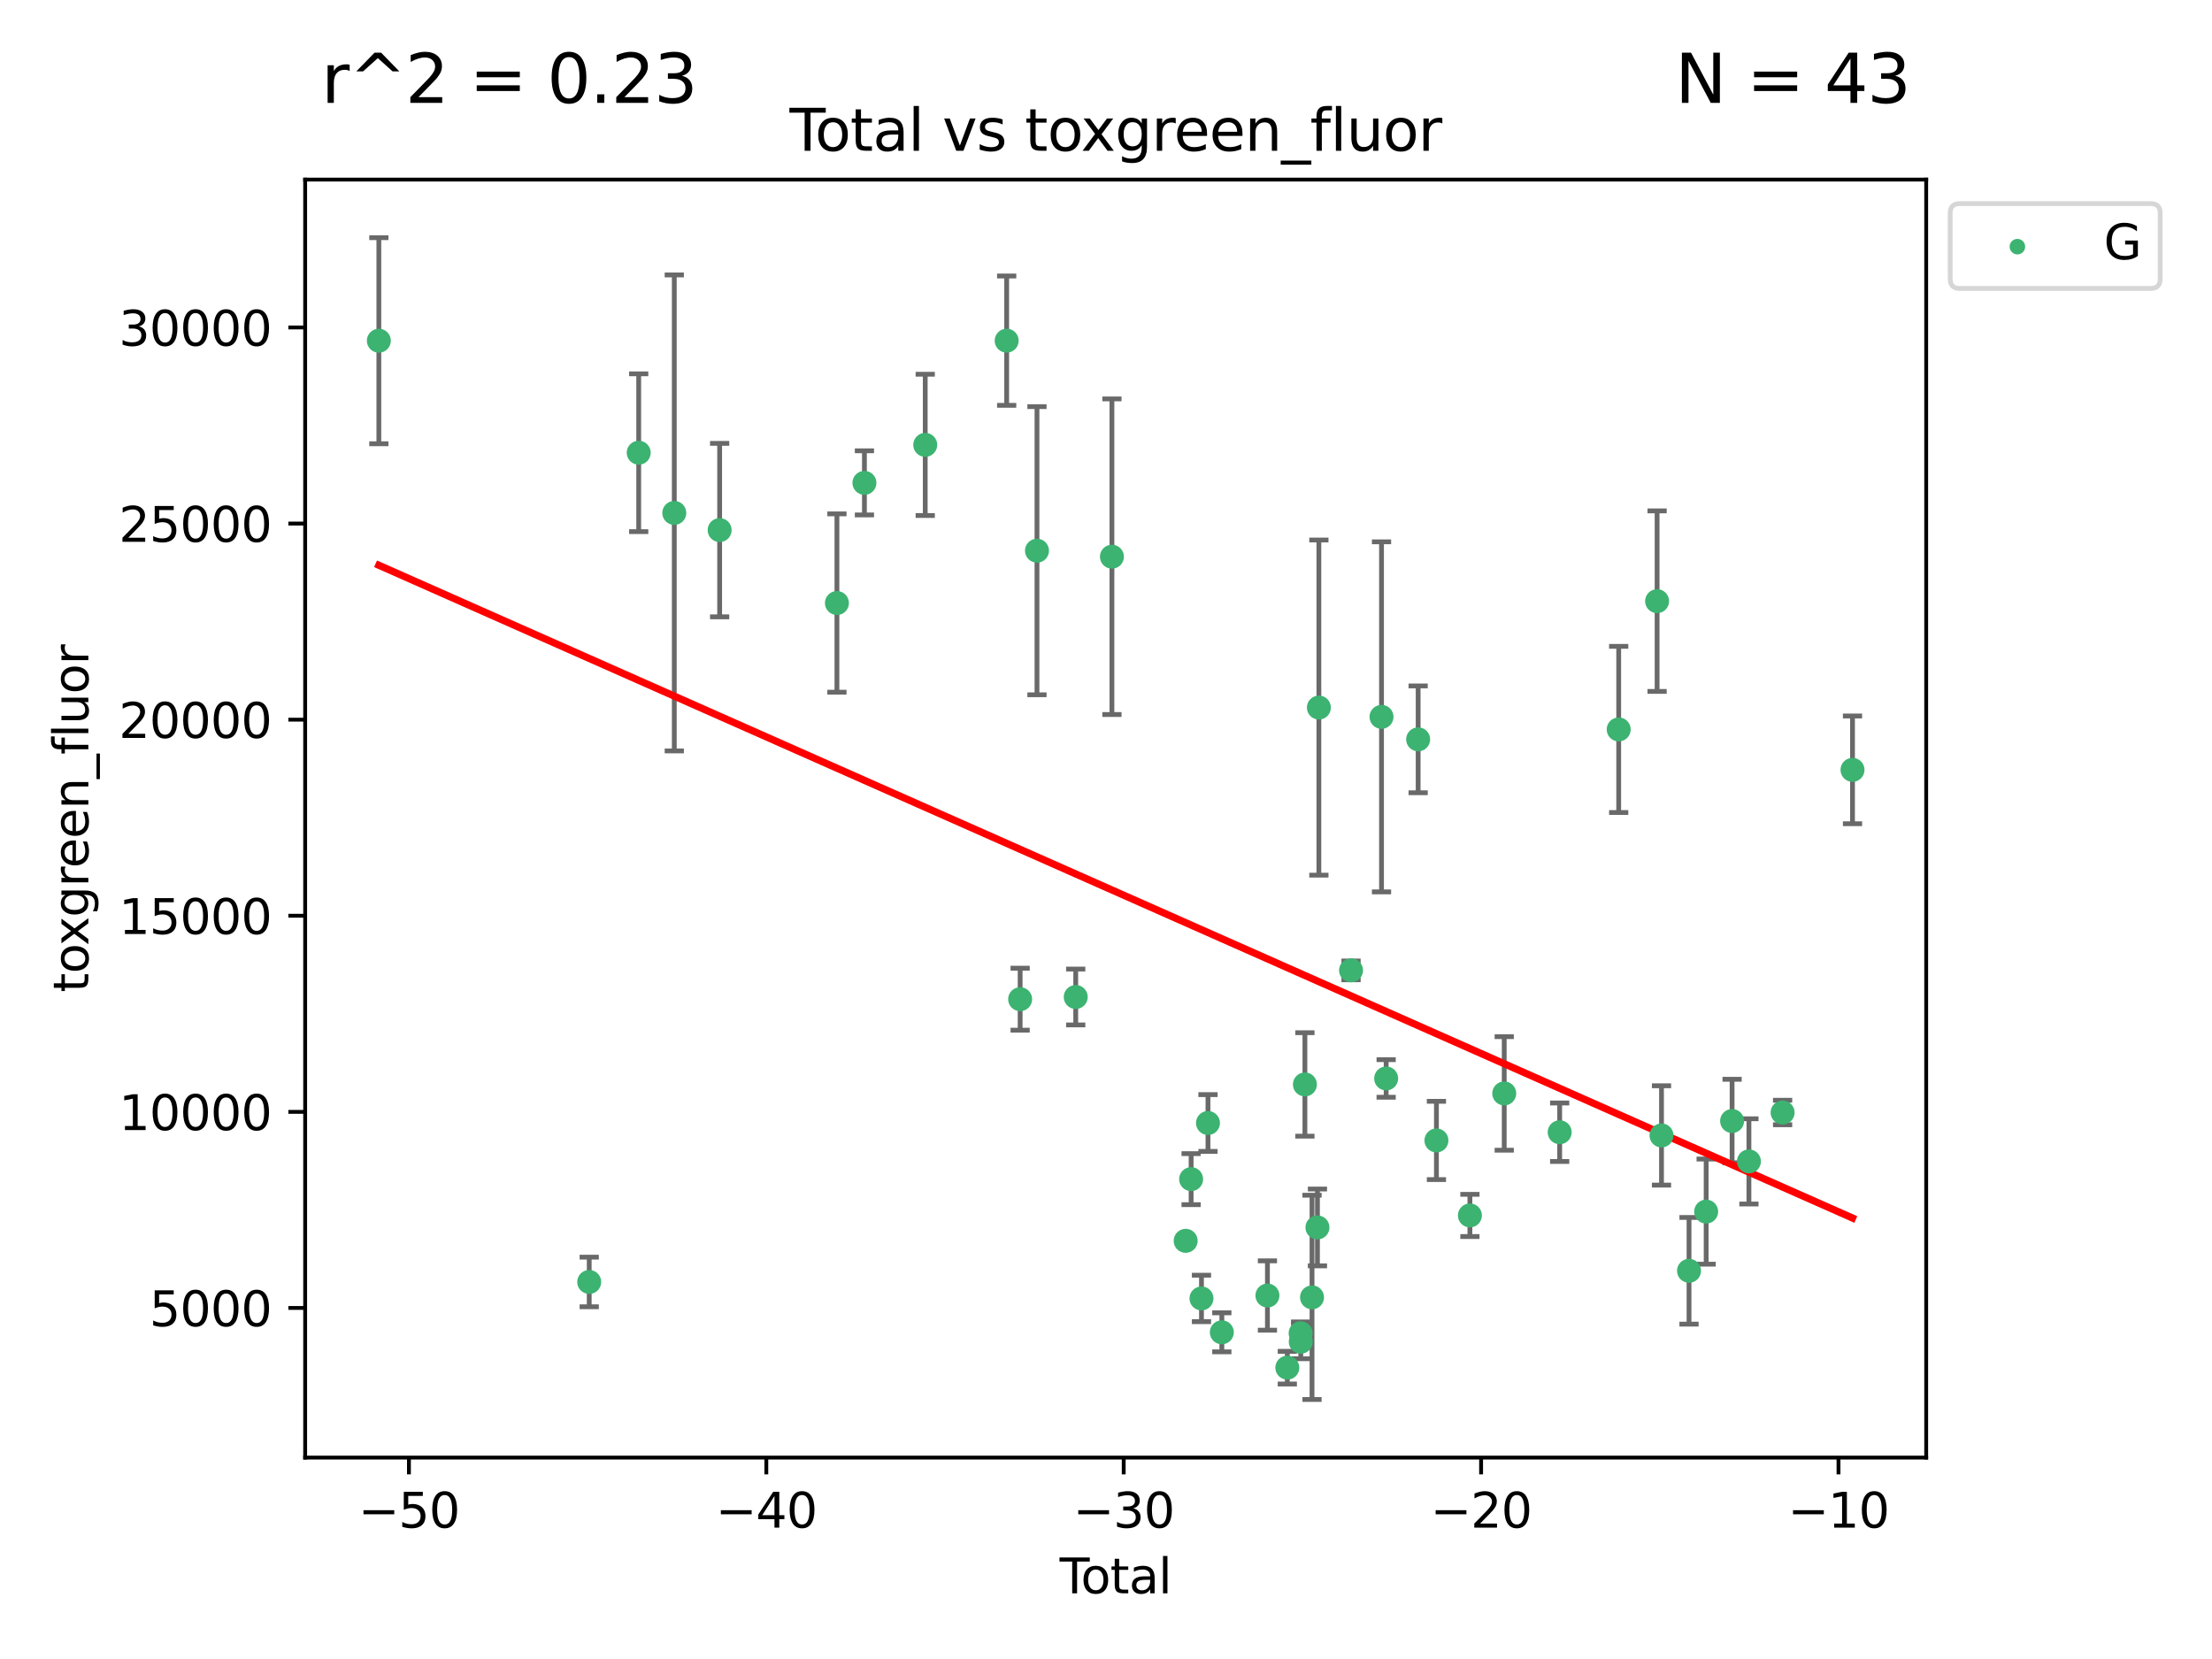 <?xml version="1.0" encoding="utf-8" standalone="no"?>
<!DOCTYPE svg PUBLIC "-//W3C//DTD SVG 1.1//EN"
  "http://www.w3.org/Graphics/SVG/1.1/DTD/svg11.dtd">
<svg xmlns:xlink="http://www.w3.org/1999/xlink" width="460.8pt" height="345.6pt" viewBox="0 0 460.8 345.6" xmlns="http://www.w3.org/2000/svg" version="1.1">
 <defs>
  <style type="text/css">*{stroke-linejoin: round; stroke-linecap: butt}</style>
 </defs>
 <g id="figure_1">
  <g id="patch_1">
   <path d="M 0 345.6 
L 460.8 345.6 
L 460.8 0 
L 0 0 
z
" style="fill: #ffffff"/>
  </g>
  <g id="axes_1">
   <g id="patch_2">
    <path d="M 63.571 303.64 
L 401.26 303.64 
L 401.26 37.411 
L 63.571 37.411 
z
" style="fill: #ffffff"/>
   </g>
   <g id="PathCollection_1">
    <defs>
     <path id="m0f6120f76a" d="M 0 1.118 
C 0.297 1.118 0.581 1 0.791 0.791 
C 1 0.581 1.118 0.297 1.118 0 
C 1.118 -0.297 1 -0.581 0.791 -0.791 
C 0.581 -1 0.297 -1.118 0 -1.118 
C -0.297 -1.118 -0.581 -1 -0.791 -0.791 
C -1 -0.581 -1.118 -0.297 -1.118 0 
C -1.118 0.297 -1 0.581 -0.791 0.791 
C -0.581 1 -0.297 1.118 0 1.118 
z
" style="stroke: #3cb371"/>
    </defs>
    <g clip-path="url(#p0b1aeb3a9f)">
     <use xlink:href="#m0f6120f76a" x="78.921" y="70.977" style="fill: #3cb371; stroke: #3cb371"/>
     <use xlink:href="#m0f6120f76a" x="122.745" y="267.056" style="fill: #3cb371; stroke: #3cb371"/>
     <use xlink:href="#m0f6120f76a" x="133.054" y="94.31" style="fill: #3cb371; stroke: #3cb371"/>
     <use xlink:href="#m0f6120f76a" x="140.466" y="106.853" style="fill: #3cb371; stroke: #3cb371"/>
     <use xlink:href="#m0f6120f76a" x="149.915" y="110.429" style="fill: #3cb371; stroke: #3cb371"/>
     <use xlink:href="#m0f6120f76a" x="174.347" y="125.623" style="fill: #3cb371; stroke: #3cb371"/>
     <use xlink:href="#m0f6120f76a" x="180.076" y="100.591" style="fill: #3cb371; stroke: #3cb371"/>
     <use xlink:href="#m0f6120f76a" x="192.744" y="92.676" style="fill: #3cb371; stroke: #3cb371"/>
     <use xlink:href="#m0f6120f76a" x="209.708" y="70.968" style="fill: #3cb371; stroke: #3cb371"/>
     <use xlink:href="#m0f6120f76a" x="212.514" y="208.149" style="fill: #3cb371; stroke: #3cb371"/>
     <use xlink:href="#m0f6120f76a" x="216.022" y="114.719" style="fill: #3cb371; stroke: #3cb371"/>
     <use xlink:href="#m0f6120f76a" x="224.094" y="207.693" style="fill: #3cb371; stroke: #3cb371"/>
     <use xlink:href="#m0f6120f76a" x="231.636" y="115.971" style="fill: #3cb371; stroke: #3cb371"/>
     <use xlink:href="#m0f6120f76a" x="246.995" y="258.486" style="fill: #3cb371; stroke: #3cb371"/>
     <use xlink:href="#m0f6120f76a" x="248.132" y="245.635" style="fill: #3cb371; stroke: #3cb371"/>
     <use xlink:href="#m0f6120f76a" x="250.289" y="270.487" style="fill: #3cb371; stroke: #3cb371"/>
     <use xlink:href="#m0f6120f76a" x="251.643" y="233.941" style="fill: #3cb371; stroke: #3cb371"/>
     <use xlink:href="#m0f6120f76a" x="254.53" y="277.544" style="fill: #3cb371; stroke: #3cb371"/>
     <use xlink:href="#m0f6120f76a" x="264.028" y="269.88" style="fill: #3cb371; stroke: #3cb371"/>
     <use xlink:href="#m0f6120f76a" x="268.172" y="284.908" style="fill: #3cb371; stroke: #3cb371"/>
     <use xlink:href="#m0f6120f76a" x="270.942" y="277.739" style="fill: #3cb371; stroke: #3cb371"/>
     <use xlink:href="#m0f6120f76a" x="270.973" y="279.508" style="fill: #3cb371; stroke: #3cb371"/>
     <use xlink:href="#m0f6120f76a" x="271.837" y="225.909" style="fill: #3cb371; stroke: #3cb371"/>
     <use xlink:href="#m0f6120f76a" x="273.319" y="270.261" style="fill: #3cb371; stroke: #3cb371"/>
     <use xlink:href="#m0f6120f76a" x="274.449" y="255.697" style="fill: #3cb371; stroke: #3cb371"/>
     <use xlink:href="#m0f6120f76a" x="274.747" y="147.399" style="fill: #3cb371; stroke: #3cb371"/>
     <use xlink:href="#m0f6120f76a" x="281.447" y="202.146" style="fill: #3cb371; stroke: #3cb371"/>
     <use xlink:href="#m0f6120f76a" x="287.795" y="149.334" style="fill: #3cb371; stroke: #3cb371"/>
     <use xlink:href="#m0f6120f76a" x="288.761" y="224.661" style="fill: #3cb371; stroke: #3cb371"/>
     <use xlink:href="#m0f6120f76a" x="295.426" y="154.019" style="fill: #3cb371; stroke: #3cb371"/>
     <use xlink:href="#m0f6120f76a" x="299.234" y="237.576" style="fill: #3cb371; stroke: #3cb371"/>
     <use xlink:href="#m0f6120f76a" x="306.209" y="253.197" style="fill: #3cb371; stroke: #3cb371"/>
     <use xlink:href="#m0f6120f76a" x="313.358" y="227.782" style="fill: #3cb371; stroke: #3cb371"/>
     <use xlink:href="#m0f6120f76a" x="324.91" y="235.866" style="fill: #3cb371; stroke: #3cb371"/>
     <use xlink:href="#m0f6120f76a" x="337.204" y="151.954" style="fill: #3cb371; stroke: #3cb371"/>
     <use xlink:href="#m0f6120f76a" x="345.204" y="125.231" style="fill: #3cb371; stroke: #3cb371"/>
     <use xlink:href="#m0f6120f76a" x="346.122" y="236.532" style="fill: #3cb371; stroke: #3cb371"/>
     <use xlink:href="#m0f6120f76a" x="351.854" y="264.73" style="fill: #3cb371; stroke: #3cb371"/>
     <use xlink:href="#m0f6120f76a" x="355.424" y="252.398" style="fill: #3cb371; stroke: #3cb371"/>
     <use xlink:href="#m0f6120f76a" x="360.826" y="233.528" style="fill: #3cb371; stroke: #3cb371"/>
     <use xlink:href="#m0f6120f76a" x="364.333" y="241.939" style="fill: #3cb371; stroke: #3cb371"/>
     <use xlink:href="#m0f6120f76a" x="371.349" y="231.755" style="fill: #3cb371; stroke: #3cb371"/>
     <use xlink:href="#m0f6120f76a" x="385.911" y="160.375" style="fill: #3cb371; stroke: #3cb371"/>
    </g>
   </g>
   <g id="matplotlib.axis_1">
    <g id="xtick_1">
     <g id="line2d_1">
      <defs>
       <path id="mf4eee67025" d="M 0 0 
L 0 3.5 
" style="stroke: #000000; stroke-width: 0.8"/>
      </defs>
      <g>
       <use xlink:href="#mf4eee67025" x="85.187" y="303.64" style="stroke: #000000; stroke-width: 0.8"/>
      </g>
     </g>
     <g id="text_1">
      <!-- −50 -->
      <g transform="translate(74.634 318.238)scale(0.1 -0.1)">
       <defs>
        <path id="DejaVuSans-2212" d="M 678 2272 
L 4684 2272 
L 4684 1741 
L 678 1741 
L 678 2272 
z
" transform="scale(0.016)"/>
        <path id="DejaVuSans-35" d="M 691 4666 
L 3169 4666 
L 3169 4134 
L 1269 4134 
L 1269 2991 
Q 1406 3038 1543 3061 
Q 1681 3084 1819 3084 
Q 2600 3084 3056 2656 
Q 3513 2228 3513 1497 
Q 3513 744 3044 326 
Q 2575 -91 1722 -91 
Q 1428 -91 1123 -41 
Q 819 9 494 109 
L 494 744 
Q 775 591 1075 516 
Q 1375 441 1709 441 
Q 2250 441 2565 725 
Q 2881 1009 2881 1497 
Q 2881 1984 2565 2268 
Q 2250 2553 1709 2553 
Q 1456 2553 1204 2497 
Q 953 2441 691 2322 
L 691 4666 
z
" transform="scale(0.016)"/>
        <path id="DejaVuSans-30" d="M 2034 4250 
Q 1547 4250 1301 3770 
Q 1056 3291 1056 2328 
Q 1056 1369 1301 889 
Q 1547 409 2034 409 
Q 2525 409 2770 889 
Q 3016 1369 3016 2328 
Q 3016 3291 2770 3770 
Q 2525 4250 2034 4250 
z
M 2034 4750 
Q 2819 4750 3233 4129 
Q 3647 3509 3647 2328 
Q 3647 1150 3233 529 
Q 2819 -91 2034 -91 
Q 1250 -91 836 529 
Q 422 1150 422 2328 
Q 422 3509 836 4129 
Q 1250 4750 2034 4750 
z
" transform="scale(0.016)"/>
       </defs>
       <use xlink:href="#DejaVuSans-2212"/>
       <use xlink:href="#DejaVuSans-35" x="83.789"/>
       <use xlink:href="#DejaVuSans-30" x="147.412"/>
      </g>
     </g>
    </g>
    <g id="xtick_2">
     <g id="line2d_2">
      <g>
       <use xlink:href="#mf4eee67025" x="159.638" y="303.64" style="stroke: #000000; stroke-width: 0.8"/>
      </g>
     </g>
     <g id="text_2">
      <!-- −40 -->
      <g transform="translate(149.086 318.238)scale(0.1 -0.1)">
       <defs>
        <path id="DejaVuSans-34" d="M 2419 4116 
L 825 1625 
L 2419 1625 
L 2419 4116 
z
M 2253 4666 
L 3047 4666 
L 3047 1625 
L 3713 1625 
L 3713 1100 
L 3047 1100 
L 3047 0 
L 2419 0 
L 2419 1100 
L 313 1100 
L 313 1709 
L 2253 4666 
z
" transform="scale(0.016)"/>
       </defs>
       <use xlink:href="#DejaVuSans-2212"/>
       <use xlink:href="#DejaVuSans-34" x="83.789"/>
       <use xlink:href="#DejaVuSans-30" x="147.412"/>
      </g>
     </g>
    </g>
    <g id="xtick_3">
     <g id="line2d_3">
      <g>
       <use xlink:href="#mf4eee67025" x="234.089" y="303.64" style="stroke: #000000; stroke-width: 0.8"/>
      </g>
     </g>
     <g id="text_3">
      <!-- −30 -->
      <g transform="translate(223.537 318.238)scale(0.1 -0.1)">
       <defs>
        <path id="DejaVuSans-33" d="M 2597 2516 
Q 3050 2419 3304 2112 
Q 3559 1806 3559 1356 
Q 3559 666 3084 287 
Q 2609 -91 1734 -91 
Q 1441 -91 1130 -33 
Q 819 25 488 141 
L 488 750 
Q 750 597 1062 519 
Q 1375 441 1716 441 
Q 2309 441 2620 675 
Q 2931 909 2931 1356 
Q 2931 1769 2642 2001 
Q 2353 2234 1838 2234 
L 1294 2234 
L 1294 2753 
L 1863 2753 
Q 2328 2753 2575 2939 
Q 2822 3125 2822 3475 
Q 2822 3834 2567 4026 
Q 2313 4219 1838 4219 
Q 1578 4219 1281 4162 
Q 984 4106 628 3988 
L 628 4550 
Q 988 4650 1302 4700 
Q 1616 4750 1894 4750 
Q 2613 4750 3031 4423 
Q 3450 4097 3450 3541 
Q 3450 3153 3228 2886 
Q 3006 2619 2597 2516 
z
" transform="scale(0.016)"/>
       </defs>
       <use xlink:href="#DejaVuSans-2212"/>
       <use xlink:href="#DejaVuSans-33" x="83.789"/>
       <use xlink:href="#DejaVuSans-30" x="147.412"/>
      </g>
     </g>
    </g>
    <g id="xtick_4">
     <g id="line2d_4">
      <g>
       <use xlink:href="#mf4eee67025" x="308.541" y="303.64" style="stroke: #000000; stroke-width: 0.8"/>
      </g>
     </g>
     <g id="text_4">
      <!-- −20 -->
      <g transform="translate(297.988 318.238)scale(0.1 -0.1)">
       <defs>
        <path id="DejaVuSans-32" d="M 1228 531 
L 3431 531 
L 3431 0 
L 469 0 
L 469 531 
Q 828 903 1448 1529 
Q 2069 2156 2228 2338 
Q 2531 2678 2651 2914 
Q 2772 3150 2772 3378 
Q 2772 3750 2511 3984 
Q 2250 4219 1831 4219 
Q 1534 4219 1204 4116 
Q 875 4013 500 3803 
L 500 4441 
Q 881 4594 1212 4672 
Q 1544 4750 1819 4750 
Q 2544 4750 2975 4387 
Q 3406 4025 3406 3419 
Q 3406 3131 3298 2873 
Q 3191 2616 2906 2266 
Q 2828 2175 2409 1742 
Q 1991 1309 1228 531 
z
" transform="scale(0.016)"/>
       </defs>
       <use xlink:href="#DejaVuSans-2212"/>
       <use xlink:href="#DejaVuSans-32" x="83.789"/>
       <use xlink:href="#DejaVuSans-30" x="147.412"/>
      </g>
     </g>
    </g>
    <g id="xtick_5">
     <g id="line2d_5">
      <g>
       <use xlink:href="#mf4eee67025" x="382.992" y="303.64" style="stroke: #000000; stroke-width: 0.8"/>
      </g>
     </g>
     <g id="text_5">
      <!-- −10 -->
      <g transform="translate(372.44 318.238)scale(0.1 -0.1)">
       <defs>
        <path id="DejaVuSans-31" d="M 794 531 
L 1825 531 
L 1825 4091 
L 703 3866 
L 703 4441 
L 1819 4666 
L 2450 4666 
L 2450 531 
L 3481 531 
L 3481 0 
L 794 0 
L 794 531 
z
" transform="scale(0.016)"/>
       </defs>
       <use xlink:href="#DejaVuSans-2212"/>
       <use xlink:href="#DejaVuSans-31" x="83.789"/>
       <use xlink:href="#DejaVuSans-30" x="147.412"/>
      </g>
     </g>
    </g>
    <g id="text_6">
     <!-- Total -->
     <g transform="translate(220.739 331.917)scale(0.1 -0.1)">
      <defs>
       <path id="DejaVuSans-54" d="M -19 4666 
L 3928 4666 
L 3928 4134 
L 2272 4134 
L 2272 0 
L 1638 0 
L 1638 4134 
L -19 4134 
L -19 4666 
z
" transform="scale(0.016)"/>
       <path id="DejaVuSans-6f" d="M 1959 3097 
Q 1497 3097 1228 2736 
Q 959 2375 959 1747 
Q 959 1119 1226 758 
Q 1494 397 1959 397 
Q 2419 397 2687 759 
Q 2956 1122 2956 1747 
Q 2956 2369 2687 2733 
Q 2419 3097 1959 3097 
z
M 1959 3584 
Q 2709 3584 3137 3096 
Q 3566 2609 3566 1747 
Q 3566 888 3137 398 
Q 2709 -91 1959 -91 
Q 1206 -91 779 398 
Q 353 888 353 1747 
Q 353 2609 779 3096 
Q 1206 3584 1959 3584 
z
" transform="scale(0.016)"/>
       <path id="DejaVuSans-74" d="M 1172 4494 
L 1172 3500 
L 2356 3500 
L 2356 3053 
L 1172 3053 
L 1172 1153 
Q 1172 725 1289 603 
Q 1406 481 1766 481 
L 2356 481 
L 2356 0 
L 1766 0 
Q 1100 0 847 248 
Q 594 497 594 1153 
L 594 3053 
L 172 3053 
L 172 3500 
L 594 3500 
L 594 4494 
L 1172 4494 
z
" transform="scale(0.016)"/>
       <path id="DejaVuSans-61" d="M 2194 1759 
Q 1497 1759 1228 1600 
Q 959 1441 959 1056 
Q 959 750 1161 570 
Q 1363 391 1709 391 
Q 2188 391 2477 730 
Q 2766 1069 2766 1631 
L 2766 1759 
L 2194 1759 
z
M 3341 1997 
L 3341 0 
L 2766 0 
L 2766 531 
Q 2569 213 2275 61 
Q 1981 -91 1556 -91 
Q 1019 -91 701 211 
Q 384 513 384 1019 
Q 384 1609 779 1909 
Q 1175 2209 1959 2209 
L 2766 2209 
L 2766 2266 
Q 2766 2663 2505 2880 
Q 2244 3097 1772 3097 
Q 1472 3097 1187 3025 
Q 903 2953 641 2809 
L 641 3341 
Q 956 3463 1253 3523 
Q 1550 3584 1831 3584 
Q 2591 3584 2966 3190 
Q 3341 2797 3341 1997 
z
" transform="scale(0.016)"/>
       <path id="DejaVuSans-6c" d="M 603 4863 
L 1178 4863 
L 1178 0 
L 603 0 
L 603 4863 
z
" transform="scale(0.016)"/>
      </defs>
      <use xlink:href="#DejaVuSans-54"/>
      <use xlink:href="#DejaVuSans-6f" x="44.084"/>
      <use xlink:href="#DejaVuSans-74" x="105.266"/>
      <use xlink:href="#DejaVuSans-61" x="144.475"/>
      <use xlink:href="#DejaVuSans-6c" x="205.754"/>
     </g>
    </g>
   </g>
   <g id="matplotlib.axis_2">
    <g id="ytick_1">
     <g id="line2d_6">
      <defs>
       <path id="me31a5c4819" d="M 0 0 
L -3.5 0 
" style="stroke: #000000; stroke-width: 0.8"/>
      </defs>
      <g>
       <use xlink:href="#me31a5c4819" x="63.571" y="272.469" style="stroke: #000000; stroke-width: 0.8"/>
      </g>
     </g>
     <g id="text_7">
      <!-- 5000 -->
      <g transform="translate(31.121 276.268)scale(0.1 -0.1)">
       <use xlink:href="#DejaVuSans-35"/>
       <use xlink:href="#DejaVuSans-30" x="63.623"/>
       <use xlink:href="#DejaVuSans-30" x="127.246"/>
       <use xlink:href="#DejaVuSans-30" x="190.869"/>
      </g>
     </g>
    </g>
    <g id="ytick_2">
     <g id="line2d_7">
      <g>
       <use xlink:href="#me31a5c4819" x="63.571" y="231.619" style="stroke: #000000; stroke-width: 0.8"/>
      </g>
     </g>
     <g id="text_8">
      <!-- 10000 -->
      <g transform="translate(24.759 235.418)scale(0.1 -0.1)">
       <use xlink:href="#DejaVuSans-31"/>
       <use xlink:href="#DejaVuSans-30" x="63.623"/>
       <use xlink:href="#DejaVuSans-30" x="127.246"/>
       <use xlink:href="#DejaVuSans-30" x="190.869"/>
       <use xlink:href="#DejaVuSans-30" x="254.492"/>
      </g>
     </g>
    </g>
    <g id="ytick_3">
     <g id="line2d_8">
      <g>
       <use xlink:href="#me31a5c4819" x="63.571" y="190.769" style="stroke: #000000; stroke-width: 0.8"/>
      </g>
     </g>
     <g id="text_9">
      <!-- 15000 -->
      <g transform="translate(24.759 194.568)scale(0.1 -0.1)">
       <use xlink:href="#DejaVuSans-31"/>
       <use xlink:href="#DejaVuSans-35" x="63.623"/>
       <use xlink:href="#DejaVuSans-30" x="127.246"/>
       <use xlink:href="#DejaVuSans-30" x="190.869"/>
       <use xlink:href="#DejaVuSans-30" x="254.492"/>
      </g>
     </g>
    </g>
    <g id="ytick_4">
     <g id="line2d_9">
      <g>
       <use xlink:href="#me31a5c4819" x="63.571" y="149.919" style="stroke: #000000; stroke-width: 0.8"/>
      </g>
     </g>
     <g id="text_10">
      <!-- 20000 -->
      <g transform="translate(24.759 153.718)scale(0.1 -0.1)">
       <use xlink:href="#DejaVuSans-32"/>
       <use xlink:href="#DejaVuSans-30" x="63.623"/>
       <use xlink:href="#DejaVuSans-30" x="127.246"/>
       <use xlink:href="#DejaVuSans-30" x="190.869"/>
       <use xlink:href="#DejaVuSans-30" x="254.492"/>
      </g>
     </g>
    </g>
    <g id="ytick_5">
     <g id="line2d_10">
      <g>
       <use xlink:href="#me31a5c4819" x="63.571" y="109.069" style="stroke: #000000; stroke-width: 0.8"/>
      </g>
     </g>
     <g id="text_11">
      <!-- 25000 -->
      <g transform="translate(24.759 112.869)scale(0.1 -0.1)">
       <use xlink:href="#DejaVuSans-32"/>
       <use xlink:href="#DejaVuSans-35" x="63.623"/>
       <use xlink:href="#DejaVuSans-30" x="127.246"/>
       <use xlink:href="#DejaVuSans-30" x="190.869"/>
       <use xlink:href="#DejaVuSans-30" x="254.492"/>
      </g>
     </g>
    </g>
    <g id="ytick_6">
     <g id="line2d_11">
      <g>
       <use xlink:href="#me31a5c4819" x="63.571" y="68.219" style="stroke: #000000; stroke-width: 0.8"/>
      </g>
     </g>
     <g id="text_12">
      <!-- 30000 -->
      <g transform="translate(24.759 72.019)scale(0.1 -0.1)">
       <use xlink:href="#DejaVuSans-33"/>
       <use xlink:href="#DejaVuSans-30" x="63.623"/>
       <use xlink:href="#DejaVuSans-30" x="127.246"/>
       <use xlink:href="#DejaVuSans-30" x="190.869"/>
       <use xlink:href="#DejaVuSans-30" x="254.492"/>
      </g>
     </g>
    </g>
    <g id="text_13">
     <!-- toxgreen_fluor -->
     <g transform="translate(18.401 206.72)rotate(-90)scale(0.1 -0.1)">
      <defs>
       <path id="DejaVuSans-78" d="M 3513 3500 
L 2247 1797 
L 3578 0 
L 2900 0 
L 1881 1375 
L 863 0 
L 184 0 
L 1544 1831 
L 300 3500 
L 978 3500 
L 1906 2253 
L 2834 3500 
L 3513 3500 
z
" transform="scale(0.016)"/>
       <path id="DejaVuSans-67" d="M 2906 1791 
Q 2906 2416 2648 2759 
Q 2391 3103 1925 3103 
Q 1463 3103 1205 2759 
Q 947 2416 947 1791 
Q 947 1169 1205 825 
Q 1463 481 1925 481 
Q 2391 481 2648 825 
Q 2906 1169 2906 1791 
z
M 3481 434 
Q 3481 -459 3084 -895 
Q 2688 -1331 1869 -1331 
Q 1566 -1331 1297 -1286 
Q 1028 -1241 775 -1147 
L 775 -588 
Q 1028 -725 1275 -790 
Q 1522 -856 1778 -856 
Q 2344 -856 2625 -561 
Q 2906 -266 2906 331 
L 2906 616 
Q 2728 306 2450 153 
Q 2172 0 1784 0 
Q 1141 0 747 490 
Q 353 981 353 1791 
Q 353 2603 747 3093 
Q 1141 3584 1784 3584 
Q 2172 3584 2450 3431 
Q 2728 3278 2906 2969 
L 2906 3500 
L 3481 3500 
L 3481 434 
z
" transform="scale(0.016)"/>
       <path id="DejaVuSans-72" d="M 2631 2963 
Q 2534 3019 2420 3045 
Q 2306 3072 2169 3072 
Q 1681 3072 1420 2755 
Q 1159 2438 1159 1844 
L 1159 0 
L 581 0 
L 581 3500 
L 1159 3500 
L 1159 2956 
Q 1341 3275 1631 3429 
Q 1922 3584 2338 3584 
Q 2397 3584 2469 3576 
Q 2541 3569 2628 3553 
L 2631 2963 
z
" transform="scale(0.016)"/>
       <path id="DejaVuSans-65" d="M 3597 1894 
L 3597 1613 
L 953 1613 
Q 991 1019 1311 708 
Q 1631 397 2203 397 
Q 2534 397 2845 478 
Q 3156 559 3463 722 
L 3463 178 
Q 3153 47 2828 -22 
Q 2503 -91 2169 -91 
Q 1331 -91 842 396 
Q 353 884 353 1716 
Q 353 2575 817 3079 
Q 1281 3584 2069 3584 
Q 2775 3584 3186 3129 
Q 3597 2675 3597 1894 
z
M 3022 2063 
Q 3016 2534 2758 2815 
Q 2500 3097 2075 3097 
Q 1594 3097 1305 2825 
Q 1016 2553 972 2059 
L 3022 2063 
z
" transform="scale(0.016)"/>
       <path id="DejaVuSans-6e" d="M 3513 2113 
L 3513 0 
L 2938 0 
L 2938 2094 
Q 2938 2591 2744 2837 
Q 2550 3084 2163 3084 
Q 1697 3084 1428 2787 
Q 1159 2491 1159 1978 
L 1159 0 
L 581 0 
L 581 3500 
L 1159 3500 
L 1159 2956 
Q 1366 3272 1645 3428 
Q 1925 3584 2291 3584 
Q 2894 3584 3203 3211 
Q 3513 2838 3513 2113 
z
" transform="scale(0.016)"/>
       <path id="DejaVuSans-5f" d="M 3263 -1063 
L 3263 -1509 
L -63 -1509 
L -63 -1063 
L 3263 -1063 
z
" transform="scale(0.016)"/>
       <path id="DejaVuSans-66" d="M 2375 4863 
L 2375 4384 
L 1825 4384 
Q 1516 4384 1395 4259 
Q 1275 4134 1275 3809 
L 1275 3500 
L 2222 3500 
L 2222 3053 
L 1275 3053 
L 1275 0 
L 697 0 
L 697 3053 
L 147 3053 
L 147 3500 
L 697 3500 
L 697 3744 
Q 697 4328 969 4595 
Q 1241 4863 1831 4863 
L 2375 4863 
z
" transform="scale(0.016)"/>
       <path id="DejaVuSans-75" d="M 544 1381 
L 544 3500 
L 1119 3500 
L 1119 1403 
Q 1119 906 1312 657 
Q 1506 409 1894 409 
Q 2359 409 2629 706 
Q 2900 1003 2900 1516 
L 2900 3500 
L 3475 3500 
L 3475 0 
L 2900 0 
L 2900 538 
Q 2691 219 2414 64 
Q 2138 -91 1772 -91 
Q 1169 -91 856 284 
Q 544 659 544 1381 
z
M 1991 3584 
L 1991 3584 
z
" transform="scale(0.016)"/>
      </defs>
      <use xlink:href="#DejaVuSans-74"/>
      <use xlink:href="#DejaVuSans-6f" x="39.209"/>
      <use xlink:href="#DejaVuSans-78" x="97.266"/>
      <use xlink:href="#DejaVuSans-67" x="156.445"/>
      <use xlink:href="#DejaVuSans-72" x="219.922"/>
      <use xlink:href="#DejaVuSans-65" x="258.785"/>
      <use xlink:href="#DejaVuSans-65" x="320.309"/>
      <use xlink:href="#DejaVuSans-6e" x="381.832"/>
      <use xlink:href="#DejaVuSans-5f" x="445.211"/>
      <use xlink:href="#DejaVuSans-66" x="495.211"/>
      <use xlink:href="#DejaVuSans-6c" x="530.416"/>
      <use xlink:href="#DejaVuSans-75" x="558.199"/>
      <use xlink:href="#DejaVuSans-6f" x="621.578"/>
      <use xlink:href="#DejaVuSans-72" x="682.76"/>
     </g>
    </g>
   </g>
   <g id="LineCollection_1">
    <path d="M 78.921 92.441 
L 78.921 49.513 
" clip-path="url(#p0b1aeb3a9f)" style="fill: none; stroke: #696969"/>
    <path d="M 122.745 272.224 
L 122.745 261.889 
" clip-path="url(#p0b1aeb3a9f)" style="fill: none; stroke: #696969"/>
    <path d="M 133.054 110.743 
L 133.054 77.878 
" clip-path="url(#p0b1aeb3a9f)" style="fill: none; stroke: #696969"/>
    <path d="M 140.466 156.432 
L 140.466 57.275 
" clip-path="url(#p0b1aeb3a9f)" style="fill: none; stroke: #696969"/>
    <path d="M 149.915 128.496 
L 149.915 92.361 
" clip-path="url(#p0b1aeb3a9f)" style="fill: none; stroke: #696969"/>
    <path d="M 174.347 144.197 
L 174.347 107.05 
" clip-path="url(#p0b1aeb3a9f)" style="fill: none; stroke: #696969"/>
    <path d="M 180.076 107.27 
L 180.076 93.912 
" clip-path="url(#p0b1aeb3a9f)" style="fill: none; stroke: #696969"/>
    <path d="M 192.744 107.389 
L 192.744 77.962 
" clip-path="url(#p0b1aeb3a9f)" style="fill: none; stroke: #696969"/>
    <path d="M 209.708 84.439 
L 209.708 57.496 
" clip-path="url(#p0b1aeb3a9f)" style="fill: none; stroke: #696969"/>
    <path d="M 212.514 214.601 
L 212.514 201.697 
" clip-path="url(#p0b1aeb3a9f)" style="fill: none; stroke: #696969"/>
    <path d="M 216.022 144.732 
L 216.022 84.707 
" clip-path="url(#p0b1aeb3a9f)" style="fill: none; stroke: #696969"/>
    <path d="M 224.094 213.512 
L 224.094 201.874 
" clip-path="url(#p0b1aeb3a9f)" style="fill: none; stroke: #696969"/>
    <path d="M 231.636 148.846 
L 231.636 83.097 
" clip-path="url(#p0b1aeb3a9f)" style="fill: none; stroke: #696969"/>
    <path d="M 246.995 259.502 
L 246.995 257.469 
" clip-path="url(#p0b1aeb3a9f)" style="fill: none; stroke: #696969"/>
    <path d="M 248.132 250.951 
L 248.132 240.32 
" clip-path="url(#p0b1aeb3a9f)" style="fill: none; stroke: #696969"/>
    <path d="M 250.289 275.325 
L 250.289 265.648 
" clip-path="url(#p0b1aeb3a9f)" style="fill: none; stroke: #696969"/>
    <path d="M 251.643 239.853 
L 251.643 228.029 
" clip-path="url(#p0b1aeb3a9f)" style="fill: none; stroke: #696969"/>
    <path d="M 254.53 281.607 
L 254.53 273.482 
" clip-path="url(#p0b1aeb3a9f)" style="fill: none; stroke: #696969"/>
    <path d="M 264.028 277.104 
L 264.028 262.656 
" clip-path="url(#p0b1aeb3a9f)" style="fill: none; stroke: #696969"/>
    <path d="M 268.172 288.312 
L 268.172 281.504 
" clip-path="url(#p0b1aeb3a9f)" style="fill: none; stroke: #696969"/>
    <path d="M 270.942 280.096 
L 270.942 275.381 
" clip-path="url(#p0b1aeb3a9f)" style="fill: none; stroke: #696969"/>
    <path d="M 270.973 283.046 
L 270.973 275.969 
" clip-path="url(#p0b1aeb3a9f)" style="fill: none; stroke: #696969"/>
    <path d="M 271.837 236.688 
L 271.837 215.13 
" clip-path="url(#p0b1aeb3a9f)" style="fill: none; stroke: #696969"/>
    <path d="M 273.319 291.539 
L 273.319 248.983 
" clip-path="url(#p0b1aeb3a9f)" style="fill: none; stroke: #696969"/>
    <path d="M 274.449 263.701 
L 274.449 247.694 
" clip-path="url(#p0b1aeb3a9f)" style="fill: none; stroke: #696969"/>
    <path d="M 274.747 182.307 
L 274.747 112.49 
" clip-path="url(#p0b1aeb3a9f)" style="fill: none; stroke: #696969"/>
    <path d="M 281.447 204.107 
L 281.447 200.186 
" clip-path="url(#p0b1aeb3a9f)" style="fill: none; stroke: #696969"/>
    <path d="M 287.795 185.794 
L 287.795 112.874 
" clip-path="url(#p0b1aeb3a9f)" style="fill: none; stroke: #696969"/>
    <path d="M 288.761 228.578 
L 288.761 220.744 
" clip-path="url(#p0b1aeb3a9f)" style="fill: none; stroke: #696969"/>
    <path d="M 295.426 165.142 
L 295.426 142.895 
" clip-path="url(#p0b1aeb3a9f)" style="fill: none; stroke: #696969"/>
    <path d="M 299.234 245.727 
L 299.234 229.424 
" clip-path="url(#p0b1aeb3a9f)" style="fill: none; stroke: #696969"/>
    <path d="M 306.209 257.593 
L 306.209 248.802 
" clip-path="url(#p0b1aeb3a9f)" style="fill: none; stroke: #696969"/>
    <path d="M 313.358 239.61 
L 313.358 215.955 
" clip-path="url(#p0b1aeb3a9f)" style="fill: none; stroke: #696969"/>
    <path d="M 324.91 241.958 
L 324.91 229.774 
" clip-path="url(#p0b1aeb3a9f)" style="fill: none; stroke: #696969"/>
    <path d="M 337.204 169.259 
L 337.204 134.649 
" clip-path="url(#p0b1aeb3a9f)" style="fill: none; stroke: #696969"/>
    <path d="M 345.204 144.035 
L 345.204 106.427 
" clip-path="url(#p0b1aeb3a9f)" style="fill: none; stroke: #696969"/>
    <path d="M 346.122 246.877 
L 346.122 226.186 
" clip-path="url(#p0b1aeb3a9f)" style="fill: none; stroke: #696969"/>
    <path d="M 351.854 275.839 
L 351.854 253.621 
" clip-path="url(#p0b1aeb3a9f)" style="fill: none; stroke: #696969"/>
    <path d="M 355.424 263.351 
L 355.424 241.446 
" clip-path="url(#p0b1aeb3a9f)" style="fill: none; stroke: #696969"/>
    <path d="M 360.826 242.224 
L 360.826 224.832 
" clip-path="url(#p0b1aeb3a9f)" style="fill: none; stroke: #696969"/>
    <path d="M 364.333 250.816 
L 364.333 233.061 
" clip-path="url(#p0b1aeb3a9f)" style="fill: none; stroke: #696969"/>
    <path d="M 371.349 234.306 
L 371.349 229.205 
" clip-path="url(#p0b1aeb3a9f)" style="fill: none; stroke: #696969"/>
    <path d="M 385.911 171.597 
L 385.911 149.152 
" clip-path="url(#p0b1aeb3a9f)" style="fill: none; stroke: #696969"/>
   </g>
   <g id="line2d_12">
    <defs>
     <path id="m858fd0063d" d="M 2 0 
L -2 -0 
" style="stroke: #696969"/>
    </defs>
    <g clip-path="url(#p0b1aeb3a9f)">
     <use xlink:href="#m858fd0063d" x="78.921" y="92.441" style="fill: #696969; stroke: #696969"/>
     <use xlink:href="#m858fd0063d" x="122.745" y="272.224" style="fill: #696969; stroke: #696969"/>
     <use xlink:href="#m858fd0063d" x="133.054" y="110.743" style="fill: #696969; stroke: #696969"/>
     <use xlink:href="#m858fd0063d" x="140.466" y="156.432" style="fill: #696969; stroke: #696969"/>
     <use xlink:href="#m858fd0063d" x="149.915" y="128.496" style="fill: #696969; stroke: #696969"/>
     <use xlink:href="#m858fd0063d" x="174.347" y="144.197" style="fill: #696969; stroke: #696969"/>
     <use xlink:href="#m858fd0063d" x="180.076" y="107.27" style="fill: #696969; stroke: #696969"/>
     <use xlink:href="#m858fd0063d" x="192.744" y="107.389" style="fill: #696969; stroke: #696969"/>
     <use xlink:href="#m858fd0063d" x="209.708" y="84.439" style="fill: #696969; stroke: #696969"/>
     <use xlink:href="#m858fd0063d" x="212.514" y="214.601" style="fill: #696969; stroke: #696969"/>
     <use xlink:href="#m858fd0063d" x="216.022" y="144.732" style="fill: #696969; stroke: #696969"/>
     <use xlink:href="#m858fd0063d" x="224.094" y="213.512" style="fill: #696969; stroke: #696969"/>
     <use xlink:href="#m858fd0063d" x="231.636" y="148.846" style="fill: #696969; stroke: #696969"/>
     <use xlink:href="#m858fd0063d" x="246.995" y="259.502" style="fill: #696969; stroke: #696969"/>
     <use xlink:href="#m858fd0063d" x="248.132" y="250.951" style="fill: #696969; stroke: #696969"/>
     <use xlink:href="#m858fd0063d" x="250.289" y="275.325" style="fill: #696969; stroke: #696969"/>
     <use xlink:href="#m858fd0063d" x="251.643" y="239.853" style="fill: #696969; stroke: #696969"/>
     <use xlink:href="#m858fd0063d" x="254.53" y="281.607" style="fill: #696969; stroke: #696969"/>
     <use xlink:href="#m858fd0063d" x="264.028" y="277.104" style="fill: #696969; stroke: #696969"/>
     <use xlink:href="#m858fd0063d" x="268.172" y="288.312" style="fill: #696969; stroke: #696969"/>
     <use xlink:href="#m858fd0063d" x="270.942" y="280.096" style="fill: #696969; stroke: #696969"/>
     <use xlink:href="#m858fd0063d" x="270.973" y="283.046" style="fill: #696969; stroke: #696969"/>
     <use xlink:href="#m858fd0063d" x="271.837" y="236.688" style="fill: #696969; stroke: #696969"/>
     <use xlink:href="#m858fd0063d" x="273.319" y="291.539" style="fill: #696969; stroke: #696969"/>
     <use xlink:href="#m858fd0063d" x="274.449" y="263.701" style="fill: #696969; stroke: #696969"/>
     <use xlink:href="#m858fd0063d" x="274.747" y="182.307" style="fill: #696969; stroke: #696969"/>
     <use xlink:href="#m858fd0063d" x="281.447" y="204.107" style="fill: #696969; stroke: #696969"/>
     <use xlink:href="#m858fd0063d" x="287.795" y="185.794" style="fill: #696969; stroke: #696969"/>
     <use xlink:href="#m858fd0063d" x="288.761" y="228.578" style="fill: #696969; stroke: #696969"/>
     <use xlink:href="#m858fd0063d" x="295.426" y="165.142" style="fill: #696969; stroke: #696969"/>
     <use xlink:href="#m858fd0063d" x="299.234" y="245.727" style="fill: #696969; stroke: #696969"/>
     <use xlink:href="#m858fd0063d" x="306.209" y="257.593" style="fill: #696969; stroke: #696969"/>
     <use xlink:href="#m858fd0063d" x="313.358" y="239.61" style="fill: #696969; stroke: #696969"/>
     <use xlink:href="#m858fd0063d" x="324.91" y="241.958" style="fill: #696969; stroke: #696969"/>
     <use xlink:href="#m858fd0063d" x="337.204" y="169.259" style="fill: #696969; stroke: #696969"/>
     <use xlink:href="#m858fd0063d" x="345.204" y="144.035" style="fill: #696969; stroke: #696969"/>
     <use xlink:href="#m858fd0063d" x="346.122" y="246.877" style="fill: #696969; stroke: #696969"/>
     <use xlink:href="#m858fd0063d" x="351.854" y="275.839" style="fill: #696969; stroke: #696969"/>
     <use xlink:href="#m858fd0063d" x="355.424" y="263.351" style="fill: #696969; stroke: #696969"/>
     <use xlink:href="#m858fd0063d" x="360.826" y="242.224" style="fill: #696969; stroke: #696969"/>
     <use xlink:href="#m858fd0063d" x="364.333" y="250.816" style="fill: #696969; stroke: #696969"/>
     <use xlink:href="#m858fd0063d" x="371.349" y="234.306" style="fill: #696969; stroke: #696969"/>
     <use xlink:href="#m858fd0063d" x="385.911" y="171.597" style="fill: #696969; stroke: #696969"/>
    </g>
   </g>
   <g id="line2d_13">
    <g clip-path="url(#p0b1aeb3a9f)">
     <use xlink:href="#m858fd0063d" x="78.921" y="49.513" style="fill: #696969; stroke: #696969"/>
     <use xlink:href="#m858fd0063d" x="122.745" y="261.889" style="fill: #696969; stroke: #696969"/>
     <use xlink:href="#m858fd0063d" x="133.054" y="77.878" style="fill: #696969; stroke: #696969"/>
     <use xlink:href="#m858fd0063d" x="140.466" y="57.275" style="fill: #696969; stroke: #696969"/>
     <use xlink:href="#m858fd0063d" x="149.915" y="92.361" style="fill: #696969; stroke: #696969"/>
     <use xlink:href="#m858fd0063d" x="174.347" y="107.05" style="fill: #696969; stroke: #696969"/>
     <use xlink:href="#m858fd0063d" x="180.076" y="93.912" style="fill: #696969; stroke: #696969"/>
     <use xlink:href="#m858fd0063d" x="192.744" y="77.962" style="fill: #696969; stroke: #696969"/>
     <use xlink:href="#m858fd0063d" x="209.708" y="57.496" style="fill: #696969; stroke: #696969"/>
     <use xlink:href="#m858fd0063d" x="212.514" y="201.697" style="fill: #696969; stroke: #696969"/>
     <use xlink:href="#m858fd0063d" x="216.022" y="84.707" style="fill: #696969; stroke: #696969"/>
     <use xlink:href="#m858fd0063d" x="224.094" y="201.874" style="fill: #696969; stroke: #696969"/>
     <use xlink:href="#m858fd0063d" x="231.636" y="83.097" style="fill: #696969; stroke: #696969"/>
     <use xlink:href="#m858fd0063d" x="246.995" y="257.469" style="fill: #696969; stroke: #696969"/>
     <use xlink:href="#m858fd0063d" x="248.132" y="240.32" style="fill: #696969; stroke: #696969"/>
     <use xlink:href="#m858fd0063d" x="250.289" y="265.648" style="fill: #696969; stroke: #696969"/>
     <use xlink:href="#m858fd0063d" x="251.643" y="228.029" style="fill: #696969; stroke: #696969"/>
     <use xlink:href="#m858fd0063d" x="254.53" y="273.482" style="fill: #696969; stroke: #696969"/>
     <use xlink:href="#m858fd0063d" x="264.028" y="262.656" style="fill: #696969; stroke: #696969"/>
     <use xlink:href="#m858fd0063d" x="268.172" y="281.504" style="fill: #696969; stroke: #696969"/>
     <use xlink:href="#m858fd0063d" x="270.942" y="275.381" style="fill: #696969; stroke: #696969"/>
     <use xlink:href="#m858fd0063d" x="270.973" y="275.969" style="fill: #696969; stroke: #696969"/>
     <use xlink:href="#m858fd0063d" x="271.837" y="215.13" style="fill: #696969; stroke: #696969"/>
     <use xlink:href="#m858fd0063d" x="273.319" y="248.983" style="fill: #696969; stroke: #696969"/>
     <use xlink:href="#m858fd0063d" x="274.449" y="247.694" style="fill: #696969; stroke: #696969"/>
     <use xlink:href="#m858fd0063d" x="274.747" y="112.49" style="fill: #696969; stroke: #696969"/>
     <use xlink:href="#m858fd0063d" x="281.447" y="200.186" style="fill: #696969; stroke: #696969"/>
     <use xlink:href="#m858fd0063d" x="287.795" y="112.874" style="fill: #696969; stroke: #696969"/>
     <use xlink:href="#m858fd0063d" x="288.761" y="220.744" style="fill: #696969; stroke: #696969"/>
     <use xlink:href="#m858fd0063d" x="295.426" y="142.895" style="fill: #696969; stroke: #696969"/>
     <use xlink:href="#m858fd0063d" x="299.234" y="229.424" style="fill: #696969; stroke: #696969"/>
     <use xlink:href="#m858fd0063d" x="306.209" y="248.802" style="fill: #696969; stroke: #696969"/>
     <use xlink:href="#m858fd0063d" x="313.358" y="215.955" style="fill: #696969; stroke: #696969"/>
     <use xlink:href="#m858fd0063d" x="324.91" y="229.774" style="fill: #696969; stroke: #696969"/>
     <use xlink:href="#m858fd0063d" x="337.204" y="134.649" style="fill: #696969; stroke: #696969"/>
     <use xlink:href="#m858fd0063d" x="345.204" y="106.427" style="fill: #696969; stroke: #696969"/>
     <use xlink:href="#m858fd0063d" x="346.122" y="226.186" style="fill: #696969; stroke: #696969"/>
     <use xlink:href="#m858fd0063d" x="351.854" y="253.621" style="fill: #696969; stroke: #696969"/>
     <use xlink:href="#m858fd0063d" x="355.424" y="241.446" style="fill: #696969; stroke: #696969"/>
     <use xlink:href="#m858fd0063d" x="360.826" y="224.832" style="fill: #696969; stroke: #696969"/>
     <use xlink:href="#m858fd0063d" x="364.333" y="233.061" style="fill: #696969; stroke: #696969"/>
     <use xlink:href="#m858fd0063d" x="371.349" y="229.205" style="fill: #696969; stroke: #696969"/>
     <use xlink:href="#m858fd0063d" x="385.911" y="149.152" style="fill: #696969; stroke: #696969"/>
    </g>
   </g>
   <g id="line2d_14">
    <path d="M 78.921 117.754 
L 122.745 137.167 
L 133.054 141.733 
L 140.466 145.017 
L 149.915 149.202 
L 174.347 160.025 
L 180.076 162.563 
L 192.744 168.174 
L 209.708 175.688 
L 212.514 176.931 
L 216.022 178.485 
L 224.094 182.061 
L 231.636 185.402 
L 246.995 192.205 
L 248.132 192.709 
L 250.289 193.664 
L 251.643 194.264 
L 254.53 195.543 
L 264.028 199.75 
L 268.172 201.586 
L 270.942 202.813 
L 270.973 202.827 
L 271.837 203.209 
L 273.319 203.866 
L 274.449 204.366 
L 274.747 204.498 
L 281.447 207.466 
L 287.795 210.278 
L 288.761 210.706 
L 295.426 213.659 
L 299.234 215.345 
L 306.209 218.435 
L 313.358 221.602 
L 324.91 226.719 
L 337.204 232.165 
L 345.204 235.709 
L 346.122 236.115 
L 351.854 238.654 
L 355.424 240.236 
L 360.826 242.629 
L 364.333 244.182 
L 371.349 247.29 
L 385.911 253.74 
" clip-path="url(#p0b1aeb3a9f)" style="fill: none; stroke: #ff0000; stroke-width: 1.5; stroke-linecap: square"/>
   </g>
   <g id="line2d_15">
    <defs>
     <path id="m2810978cd4" d="M 0 2 
C 0.53 2 1.039 1.789 1.414 1.414 
C 1.789 1.039 2 0.53 2 0 
C 2 -0.53 1.789 -1.039 1.414 -1.414 
C 1.039 -1.789 0.53 -2 0 -2 
C -0.53 -2 -1.039 -1.789 -1.414 -1.414 
C -1.789 -1.039 -2 -0.53 -2 0 
C -2 0.53 -1.789 1.039 -1.414 1.414 
C -1.039 1.789 -0.53 2 0 2 
z
" style="stroke: #3cb371"/>
    </defs>
    <g clip-path="url(#p0b1aeb3a9f)">
     <use xlink:href="#m2810978cd4" x="78.921" y="70.977" style="fill: #3cb371; stroke: #3cb371"/>
     <use xlink:href="#m2810978cd4" x="122.745" y="267.056" style="fill: #3cb371; stroke: #3cb371"/>
     <use xlink:href="#m2810978cd4" x="133.054" y="94.31" style="fill: #3cb371; stroke: #3cb371"/>
     <use xlink:href="#m2810978cd4" x="140.466" y="106.853" style="fill: #3cb371; stroke: #3cb371"/>
     <use xlink:href="#m2810978cd4" x="149.915" y="110.429" style="fill: #3cb371; stroke: #3cb371"/>
     <use xlink:href="#m2810978cd4" x="174.347" y="125.623" style="fill: #3cb371; stroke: #3cb371"/>
     <use xlink:href="#m2810978cd4" x="180.076" y="100.591" style="fill: #3cb371; stroke: #3cb371"/>
     <use xlink:href="#m2810978cd4" x="192.744" y="92.676" style="fill: #3cb371; stroke: #3cb371"/>
     <use xlink:href="#m2810978cd4" x="209.708" y="70.968" style="fill: #3cb371; stroke: #3cb371"/>
     <use xlink:href="#m2810978cd4" x="212.514" y="208.149" style="fill: #3cb371; stroke: #3cb371"/>
     <use xlink:href="#m2810978cd4" x="216.022" y="114.719" style="fill: #3cb371; stroke: #3cb371"/>
     <use xlink:href="#m2810978cd4" x="224.094" y="207.693" style="fill: #3cb371; stroke: #3cb371"/>
     <use xlink:href="#m2810978cd4" x="231.636" y="115.971" style="fill: #3cb371; stroke: #3cb371"/>
     <use xlink:href="#m2810978cd4" x="246.995" y="258.486" style="fill: #3cb371; stroke: #3cb371"/>
     <use xlink:href="#m2810978cd4" x="248.132" y="245.635" style="fill: #3cb371; stroke: #3cb371"/>
     <use xlink:href="#m2810978cd4" x="250.289" y="270.487" style="fill: #3cb371; stroke: #3cb371"/>
     <use xlink:href="#m2810978cd4" x="251.643" y="233.941" style="fill: #3cb371; stroke: #3cb371"/>
     <use xlink:href="#m2810978cd4" x="254.53" y="277.544" style="fill: #3cb371; stroke: #3cb371"/>
     <use xlink:href="#m2810978cd4" x="264.028" y="269.88" style="fill: #3cb371; stroke: #3cb371"/>
     <use xlink:href="#m2810978cd4" x="268.172" y="284.908" style="fill: #3cb371; stroke: #3cb371"/>
     <use xlink:href="#m2810978cd4" x="270.942" y="277.739" style="fill: #3cb371; stroke: #3cb371"/>
     <use xlink:href="#m2810978cd4" x="270.973" y="279.508" style="fill: #3cb371; stroke: #3cb371"/>
     <use xlink:href="#m2810978cd4" x="271.837" y="225.909" style="fill: #3cb371; stroke: #3cb371"/>
     <use xlink:href="#m2810978cd4" x="273.319" y="270.261" style="fill: #3cb371; stroke: #3cb371"/>
     <use xlink:href="#m2810978cd4" x="274.449" y="255.697" style="fill: #3cb371; stroke: #3cb371"/>
     <use xlink:href="#m2810978cd4" x="274.747" y="147.399" style="fill: #3cb371; stroke: #3cb371"/>
     <use xlink:href="#m2810978cd4" x="281.447" y="202.146" style="fill: #3cb371; stroke: #3cb371"/>
     <use xlink:href="#m2810978cd4" x="287.795" y="149.334" style="fill: #3cb371; stroke: #3cb371"/>
     <use xlink:href="#m2810978cd4" x="288.761" y="224.661" style="fill: #3cb371; stroke: #3cb371"/>
     <use xlink:href="#m2810978cd4" x="295.426" y="154.019" style="fill: #3cb371; stroke: #3cb371"/>
     <use xlink:href="#m2810978cd4" x="299.234" y="237.576" style="fill: #3cb371; stroke: #3cb371"/>
     <use xlink:href="#m2810978cd4" x="306.209" y="253.197" style="fill: #3cb371; stroke: #3cb371"/>
     <use xlink:href="#m2810978cd4" x="313.358" y="227.782" style="fill: #3cb371; stroke: #3cb371"/>
     <use xlink:href="#m2810978cd4" x="324.91" y="235.866" style="fill: #3cb371; stroke: #3cb371"/>
     <use xlink:href="#m2810978cd4" x="337.204" y="151.954" style="fill: #3cb371; stroke: #3cb371"/>
     <use xlink:href="#m2810978cd4" x="345.204" y="125.231" style="fill: #3cb371; stroke: #3cb371"/>
     <use xlink:href="#m2810978cd4" x="346.122" y="236.532" style="fill: #3cb371; stroke: #3cb371"/>
     <use xlink:href="#m2810978cd4" x="351.854" y="264.73" style="fill: #3cb371; stroke: #3cb371"/>
     <use xlink:href="#m2810978cd4" x="355.424" y="252.398" style="fill: #3cb371; stroke: #3cb371"/>
     <use xlink:href="#m2810978cd4" x="360.826" y="233.528" style="fill: #3cb371; stroke: #3cb371"/>
     <use xlink:href="#m2810978cd4" x="364.333" y="241.939" style="fill: #3cb371; stroke: #3cb371"/>
     <use xlink:href="#m2810978cd4" x="371.349" y="231.755" style="fill: #3cb371; stroke: #3cb371"/>
     <use xlink:href="#m2810978cd4" x="385.911" y="160.375" style="fill: #3cb371; stroke: #3cb371"/>
    </g>
   </g>
   <g id="patch_3">
    <path d="M 63.571 303.64 
L 63.571 37.411 
" style="fill: none; stroke: #000000; stroke-width: 0.8; stroke-linejoin: miter; stroke-linecap: square"/>
   </g>
   <g id="patch_4">
    <path d="M 401.26 303.64 
L 401.26 37.411 
" style="fill: none; stroke: #000000; stroke-width: 0.8; stroke-linejoin: miter; stroke-linecap: square"/>
   </g>
   <g id="patch_5">
    <path d="M 63.571 303.64 
L 401.26 303.64 
" style="fill: none; stroke: #000000; stroke-width: 0.8; stroke-linejoin: miter; stroke-linecap: square"/>
   </g>
   <g id="patch_6">
    <path d="M 63.571 37.411 
L 401.26 37.411 
" style="fill: none; stroke: #000000; stroke-width: 0.8; stroke-linejoin: miter; stroke-linecap: square"/>
   </g>
   <g id="text_14">
    <!-- N = 43 -->
    <g transform="translate(348.964 21.426)scale(0.14 -0.14)">
     <defs>
      <path id="DejaVuSans-4e" d="M 628 4666 
L 1478 4666 
L 3547 763 
L 3547 4666 
L 4159 4666 
L 4159 0 
L 3309 0 
L 1241 3903 
L 1241 0 
L 628 0 
L 628 4666 
z
" transform="scale(0.016)"/>
      <path id="DejaVuSans-20" transform="scale(0.016)"/>
      <path id="DejaVuSans-3d" d="M 678 2906 
L 4684 2906 
L 4684 2381 
L 678 2381 
L 678 2906 
z
M 678 1631 
L 4684 1631 
L 4684 1100 
L 678 1100 
L 678 1631 
z
" transform="scale(0.016)"/>
     </defs>
     <use xlink:href="#DejaVuSans-4e"/>
     <use xlink:href="#DejaVuSans-20" x="74.805"/>
     <use xlink:href="#DejaVuSans-3d" x="106.592"/>
     <use xlink:href="#DejaVuSans-20" x="190.381"/>
     <use xlink:href="#DejaVuSans-34" x="222.168"/>
     <use xlink:href="#DejaVuSans-33" x="285.791"/>
    </g>
   </g>
   <g id="text_15">
    <!-- r^2 = 0.23 -->
    <g transform="translate(66.948 21.426)scale(0.14 -0.14)">
     <defs>
      <path id="DejaVuSans-5e" d="M 2988 4666 
L 4684 2925 
L 4056 2925 
L 2681 4159 
L 1306 2925 
L 678 2925 
L 2375 4666 
L 2988 4666 
z
" transform="scale(0.016)"/>
      <path id="DejaVuSans-2e" d="M 684 794 
L 1344 794 
L 1344 0 
L 684 0 
L 684 794 
z
" transform="scale(0.016)"/>
     </defs>
     <use xlink:href="#DejaVuSans-72"/>
     <use xlink:href="#DejaVuSans-5e" x="41.113"/>
     <use xlink:href="#DejaVuSans-32" x="124.902"/>
     <use xlink:href="#DejaVuSans-20" x="188.525"/>
     <use xlink:href="#DejaVuSans-3d" x="220.312"/>
     <use xlink:href="#DejaVuSans-20" x="304.102"/>
     <use xlink:href="#DejaVuSans-30" x="335.889"/>
     <use xlink:href="#DejaVuSans-2e" x="399.512"/>
     <use xlink:href="#DejaVuSans-32" x="431.299"/>
     <use xlink:href="#DejaVuSans-33" x="494.922"/>
    </g>
   </g>
   <g id="text_16">
    <!-- Total vs toxgreen_fluor -->
    <g transform="translate(164.48 31.411)scale(0.12 -0.12)">
     <defs>
      <path id="DejaVuSans-76" d="M 191 3500 
L 800 3500 
L 1894 563 
L 2988 3500 
L 3597 3500 
L 2284 0 
L 1503 0 
L 191 3500 
z
" transform="scale(0.016)"/>
      <path id="DejaVuSans-73" d="M 2834 3397 
L 2834 2853 
Q 2591 2978 2328 3040 
Q 2066 3103 1784 3103 
Q 1356 3103 1142 2972 
Q 928 2841 928 2578 
Q 928 2378 1081 2264 
Q 1234 2150 1697 2047 
L 1894 2003 
Q 2506 1872 2764 1633 
Q 3022 1394 3022 966 
Q 3022 478 2636 193 
Q 2250 -91 1575 -91 
Q 1294 -91 989 -36 
Q 684 19 347 128 
L 347 722 
Q 666 556 975 473 
Q 1284 391 1588 391 
Q 1994 391 2212 530 
Q 2431 669 2431 922 
Q 2431 1156 2273 1281 
Q 2116 1406 1581 1522 
L 1381 1569 
Q 847 1681 609 1914 
Q 372 2147 372 2553 
Q 372 3047 722 3315 
Q 1072 3584 1716 3584 
Q 2034 3584 2315 3537 
Q 2597 3491 2834 3397 
z
" transform="scale(0.016)"/>
     </defs>
     <use xlink:href="#DejaVuSans-54"/>
     <use xlink:href="#DejaVuSans-6f" x="44.084"/>
     <use xlink:href="#DejaVuSans-74" x="105.266"/>
     <use xlink:href="#DejaVuSans-61" x="144.475"/>
     <use xlink:href="#DejaVuSans-6c" x="205.754"/>
     <use xlink:href="#DejaVuSans-20" x="233.537"/>
     <use xlink:href="#DejaVuSans-76" x="265.324"/>
     <use xlink:href="#DejaVuSans-73" x="324.504"/>
     <use xlink:href="#DejaVuSans-20" x="376.604"/>
     <use xlink:href="#DejaVuSans-74" x="408.391"/>
     <use xlink:href="#DejaVuSans-6f" x="447.6"/>
     <use xlink:href="#DejaVuSans-78" x="505.656"/>
     <use xlink:href="#DejaVuSans-67" x="564.836"/>
     <use xlink:href="#DejaVuSans-72" x="628.312"/>
     <use xlink:href="#DejaVuSans-65" x="667.176"/>
     <use xlink:href="#DejaVuSans-65" x="728.699"/>
     <use xlink:href="#DejaVuSans-6e" x="790.223"/>
     <use xlink:href="#DejaVuSans-5f" x="853.602"/>
     <use xlink:href="#DejaVuSans-66" x="903.602"/>
     <use xlink:href="#DejaVuSans-6c" x="938.807"/>
     <use xlink:href="#DejaVuSans-75" x="966.59"/>
     <use xlink:href="#DejaVuSans-6f" x="1029.969"/>
     <use xlink:href="#DejaVuSans-72" x="1091.15"/>
    </g>
   </g>
   <g id="legend_1">
    <g id="patch_7">
     <path d="M 408.26 60.089 
L 448.008 60.089 
Q 450.008 60.089 450.008 58.089 
L 450.008 44.411 
Q 450.008 42.411 448.008 42.411 
L 408.26 42.411 
Q 406.26 42.411 406.26 44.411 
L 406.26 58.089 
Q 406.26 60.089 408.26 60.089 
z
" style="fill: #ffffff; opacity: 0.8; stroke: #cccccc; stroke-linejoin: miter"/>
    </g>
    <g id="PathCollection_2">
     <g>
      <use xlink:href="#m0f6120f76a" x="420.26" y="51.385" style="fill: #3cb371; stroke: #3cb371"/>
     </g>
    </g>
    <g id="text_17">
     <!-- G -->
     <g transform="translate(438.26 54.01)scale(0.1 -0.1)">
      <defs>
       <path id="DejaVuSans-47" d="M 3809 666 
L 3809 1919 
L 2778 1919 
L 2778 2438 
L 4434 2438 
L 4434 434 
Q 4069 175 3628 42 
Q 3188 -91 2688 -91 
Q 1594 -91 976 548 
Q 359 1188 359 2328 
Q 359 3472 976 4111 
Q 1594 4750 2688 4750 
Q 3144 4750 3555 4637 
Q 3966 4525 4313 4306 
L 4313 3634 
Q 3963 3931 3569 4081 
Q 3175 4231 2741 4231 
Q 1884 4231 1454 3753 
Q 1025 3275 1025 2328 
Q 1025 1384 1454 906 
Q 1884 428 2741 428 
Q 3075 428 3337 486 
Q 3600 544 3809 666 
z
" transform="scale(0.016)"/>
      </defs>
      <use xlink:href="#DejaVuSans-47"/>
     </g>
    </g>
   </g>
  </g>
 </g>
 <defs>
  <clipPath id="p0b1aeb3a9f">
   <rect x="63.571" y="37.411" width="337.689" height="266.229"/>
  </clipPath>
 </defs>
</svg>
